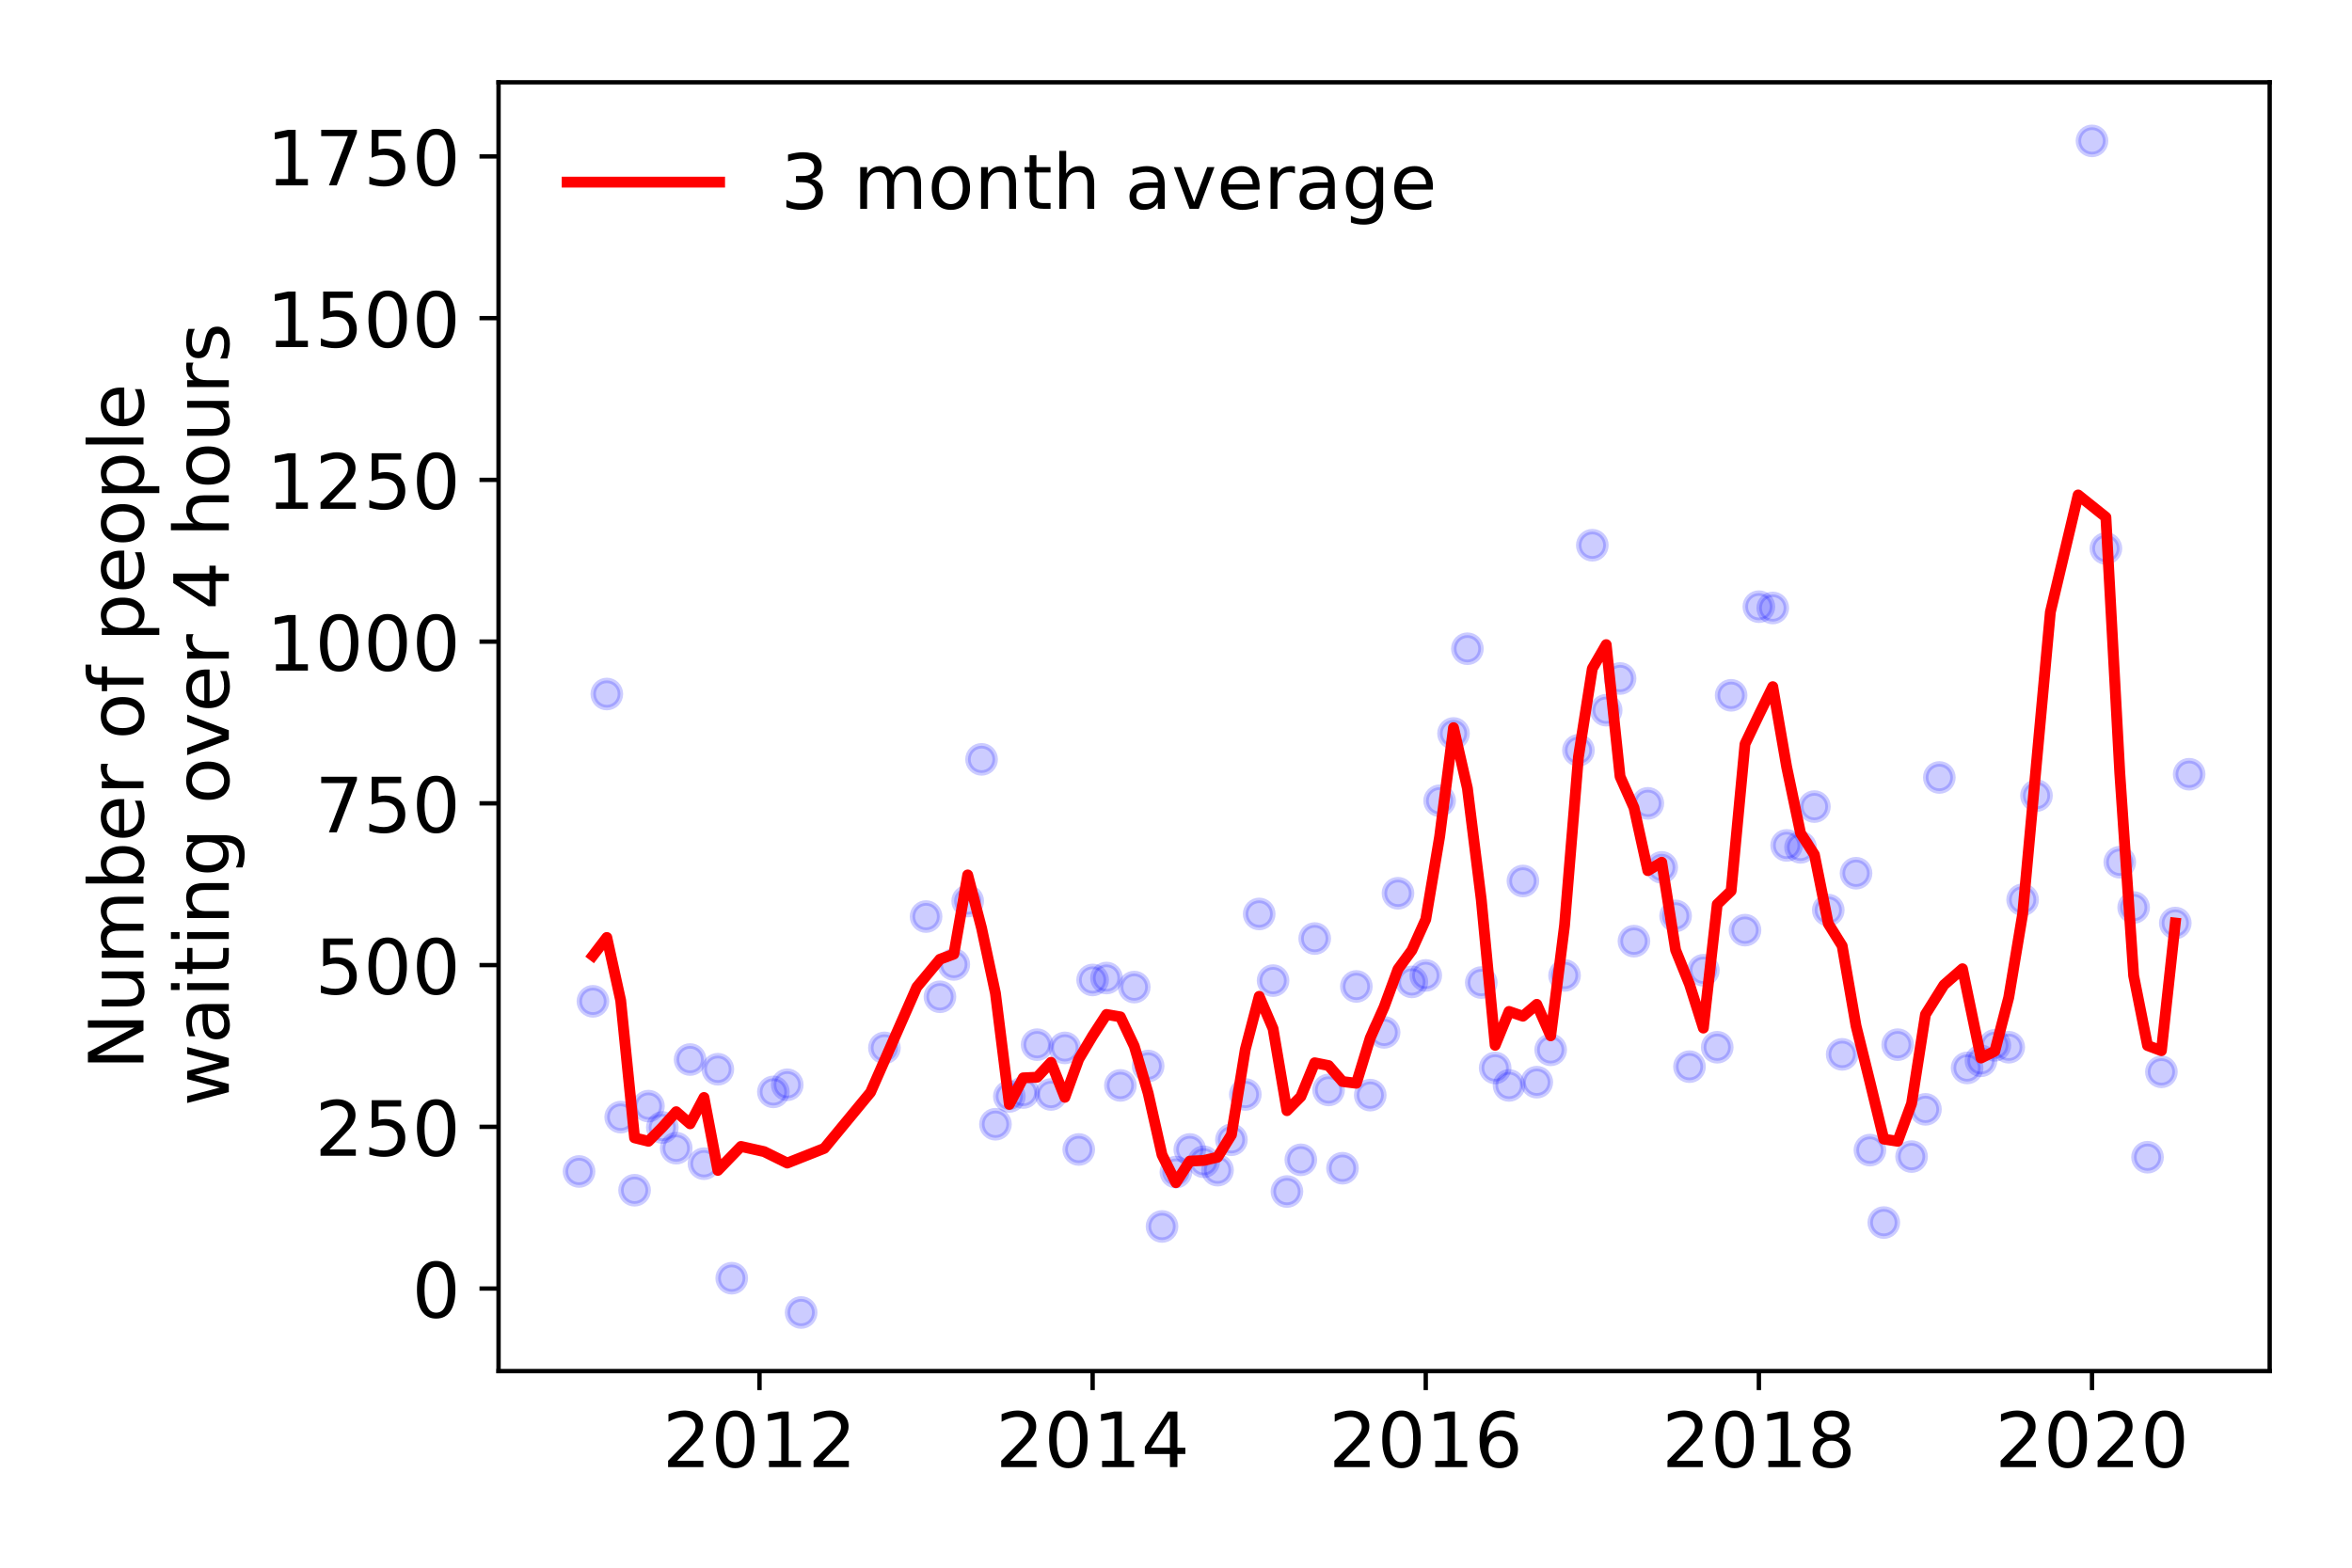 <?xml version="1.0" encoding="utf-8" standalone="no"?>
<!DOCTYPE svg PUBLIC "-//W3C//DTD SVG 1.1//EN"
  "http://www.w3.org/Graphics/SVG/1.1/DTD/svg11.dtd">
<!-- Created with matplotlib (https://matplotlib.org/) -->
<svg height="288pt" version="1.1" viewBox="0 0 432 288" width="432pt" xmlns="http://www.w3.org/2000/svg" xmlns:xlink="http://www.w3.org/1999/xlink">
 <defs>
  <style type="text/css">
*{stroke-linecap:butt;stroke-linejoin:round;}
  </style>
 </defs>
 <g id="figure_1">
  <g id="patch_1">
   <path d="M 0 288 
L 432 288 
L 432 0 
L 0 0 
z
" style="fill:#ffffff;"/>
  </g>
  <g id="axes_1">
   <g id="patch_2">
    <path d="M 91.57 251.88 
L 416.88 251.88 
L 416.88 15.12 
L 91.57 15.12 
z
" style="fill:#ffffff;"/>
   </g>
   <g id="matplotlib.axis_1">
    <g id="xtick_1">
     <g id="line2d_1">
      <defs>
       <path d="M 0 0 
L 0 3.5 
" id="m280afe5f14" style="stroke:#000000;stroke-width:0.8;"/>
      </defs>
      <g>
       <use style="stroke:#000000;stroke-width:0.8;" x="139.5" xlink:href="#m280afe5f14" y="251.88"/>
      </g>
     </g>
     <g id="text_1">
      <!-- 2012 -->
      <defs>
       <path d="M 19.188 8.297 
L 53.609 8.297 
L 53.609 0 
L 7.328 0 
L 7.328 8.297 
Q 12.938 14.109 22.625 23.891 
Q 32.328 33.688 34.812 36.531 
Q 39.547 41.844 41.422 45.531 
Q 43.312 49.219 43.312 52.781 
Q 43.312 58.594 39.234 62.25 
Q 35.156 65.922 28.609 65.922 
Q 23.969 65.922 18.812 64.312 
Q 13.672 62.703 7.812 59.422 
L 7.812 69.391 
Q 13.766 71.781 18.938 73 
Q 24.125 74.219 28.422 74.219 
Q 39.75 74.219 46.484 68.547 
Q 53.219 62.891 53.219 53.422 
Q 53.219 48.922 51.531 44.891 
Q 49.859 40.875 45.406 35.406 
Q 44.188 33.984 37.641 27.219 
Q 31.109 20.453 19.188 8.297 
z
" id="DejaVuSans-50"/>
       <path d="M 31.781 66.406 
Q 24.172 66.406 20.328 58.906 
Q 16.5 51.422 16.5 36.375 
Q 16.5 21.391 20.328 13.891 
Q 24.172 6.391 31.781 6.391 
Q 39.453 6.391 43.281 13.891 
Q 47.125 21.391 47.125 36.375 
Q 47.125 51.422 43.281 58.906 
Q 39.453 66.406 31.781 66.406 
z
M 31.781 74.219 
Q 44.047 74.219 50.516 64.516 
Q 56.984 54.828 56.984 36.375 
Q 56.984 17.969 50.516 8.266 
Q 44.047 -1.422 31.781 -1.422 
Q 19.531 -1.422 13.062 8.266 
Q 6.594 17.969 6.594 36.375 
Q 6.594 54.828 13.062 64.516 
Q 19.531 74.219 31.781 74.219 
z
" id="DejaVuSans-48"/>
       <path d="M 12.406 8.297 
L 28.516 8.297 
L 28.516 63.922 
L 10.984 60.406 
L 10.984 69.391 
L 28.422 72.906 
L 38.281 72.906 
L 38.281 8.297 
L 54.391 8.297 
L 54.391 0 
L 12.406 0 
z
" id="DejaVuSans-49"/>
      </defs>
      <g transform="translate(121.685 269.518)scale(0.14 -0.14)">
       <use xlink:href="#DejaVuSans-50"/>
       <use x="63.623" xlink:href="#DejaVuSans-48"/>
       <use x="127.246" xlink:href="#DejaVuSans-49"/>
       <use x="190.869" xlink:href="#DejaVuSans-50"/>
      </g>
     </g>
    </g>
    <g id="xtick_2">
     <g id="line2d_2">
      <g>
       <use style="stroke:#000000;stroke-width:0.8;" x="200.687" xlink:href="#m280afe5f14" y="251.88"/>
      </g>
     </g>
     <g id="text_2">
      <!-- 2014 -->
      <defs>
       <path d="M 37.797 64.312 
L 12.891 25.391 
L 37.797 25.391 
z
M 35.203 72.906 
L 47.609 72.906 
L 47.609 25.391 
L 58.016 25.391 
L 58.016 17.188 
L 47.609 17.188 
L 47.609 0 
L 37.797 0 
L 37.797 17.188 
L 4.891 17.188 
L 4.891 26.703 
z
" id="DejaVuSans-52"/>
      </defs>
      <g transform="translate(182.872 269.518)scale(0.14 -0.14)">
       <use xlink:href="#DejaVuSans-50"/>
       <use x="63.623" xlink:href="#DejaVuSans-48"/>
       <use x="127.246" xlink:href="#DejaVuSans-49"/>
       <use x="190.869" xlink:href="#DejaVuSans-52"/>
      </g>
     </g>
    </g>
    <g id="xtick_3">
     <g id="line2d_3">
      <g>
       <use style="stroke:#000000;stroke-width:0.8;" x="261.873" xlink:href="#m280afe5f14" y="251.88"/>
      </g>
     </g>
     <g id="text_3">
      <!-- 2016 -->
      <defs>
       <path d="M 33.016 40.375 
Q 26.375 40.375 22.484 35.828 
Q 18.609 31.297 18.609 23.391 
Q 18.609 15.531 22.484 10.953 
Q 26.375 6.391 33.016 6.391 
Q 39.656 6.391 43.531 10.953 
Q 47.406 15.531 47.406 23.391 
Q 47.406 31.297 43.531 35.828 
Q 39.656 40.375 33.016 40.375 
z
M 52.594 71.297 
L 52.594 62.312 
Q 48.875 64.062 45.094 64.984 
Q 41.312 65.922 37.594 65.922 
Q 27.828 65.922 22.672 59.328 
Q 17.531 52.734 16.797 39.406 
Q 19.672 43.656 24.016 45.922 
Q 28.375 48.188 33.594 48.188 
Q 44.578 48.188 50.953 41.516 
Q 57.328 34.859 57.328 23.391 
Q 57.328 12.156 50.688 5.359 
Q 44.047 -1.422 33.016 -1.422 
Q 20.359 -1.422 13.672 8.266 
Q 6.984 17.969 6.984 36.375 
Q 6.984 53.656 15.188 63.938 
Q 23.391 74.219 37.203 74.219 
Q 40.922 74.219 44.703 73.484 
Q 48.484 72.75 52.594 71.297 
z
" id="DejaVuSans-54"/>
      </defs>
      <g transform="translate(244.058 269.518)scale(0.14 -0.14)">
       <use xlink:href="#DejaVuSans-50"/>
       <use x="63.623" xlink:href="#DejaVuSans-48"/>
       <use x="127.246" xlink:href="#DejaVuSans-49"/>
       <use x="190.869" xlink:href="#DejaVuSans-54"/>
      </g>
     </g>
    </g>
    <g id="xtick_4">
     <g id="line2d_4">
      <g>
       <use style="stroke:#000000;stroke-width:0.8;" x="323.06" xlink:href="#m280afe5f14" y="251.88"/>
      </g>
     </g>
     <g id="text_4">
      <!-- 2018 -->
      <defs>
       <path d="M 31.781 34.625 
Q 24.75 34.625 20.719 30.859 
Q 16.703 27.094 16.703 20.516 
Q 16.703 13.922 20.719 10.156 
Q 24.75 6.391 31.781 6.391 
Q 38.812 6.391 42.859 10.172 
Q 46.922 13.969 46.922 20.516 
Q 46.922 27.094 42.891 30.859 
Q 38.875 34.625 31.781 34.625 
z
M 21.922 38.812 
Q 15.578 40.375 12.031 44.719 
Q 8.5 49.078 8.5 55.328 
Q 8.5 64.062 14.719 69.141 
Q 20.953 74.219 31.781 74.219 
Q 42.672 74.219 48.875 69.141 
Q 55.078 64.062 55.078 55.328 
Q 55.078 49.078 51.531 44.719 
Q 48 40.375 41.703 38.812 
Q 48.828 37.156 52.797 32.312 
Q 56.781 27.484 56.781 20.516 
Q 56.781 9.906 50.312 4.234 
Q 43.844 -1.422 31.781 -1.422 
Q 19.734 -1.422 13.25 4.234 
Q 6.781 9.906 6.781 20.516 
Q 6.781 27.484 10.781 32.312 
Q 14.797 37.156 21.922 38.812 
z
M 18.312 54.391 
Q 18.312 48.734 21.844 45.562 
Q 25.391 42.391 31.781 42.391 
Q 38.141 42.391 41.719 45.562 
Q 45.312 48.734 45.312 54.391 
Q 45.312 60.062 41.719 63.234 
Q 38.141 66.406 31.781 66.406 
Q 25.391 66.406 21.844 63.234 
Q 18.312 60.062 18.312 54.391 
z
" id="DejaVuSans-56"/>
      </defs>
      <g transform="translate(305.245 269.518)scale(0.14 -0.14)">
       <use xlink:href="#DejaVuSans-50"/>
       <use x="63.623" xlink:href="#DejaVuSans-48"/>
       <use x="127.246" xlink:href="#DejaVuSans-49"/>
       <use x="190.869" xlink:href="#DejaVuSans-56"/>
      </g>
     </g>
    </g>
    <g id="xtick_5">
     <g id="line2d_5">
      <g>
       <use style="stroke:#000000;stroke-width:0.8;" x="384.247" xlink:href="#m280afe5f14" y="251.88"/>
      </g>
     </g>
     <g id="text_5">
      <!-- 2020 -->
      <g transform="translate(366.432 269.518)scale(0.14 -0.14)">
       <use xlink:href="#DejaVuSans-50"/>
       <use x="63.623" xlink:href="#DejaVuSans-48"/>
       <use x="127.246" xlink:href="#DejaVuSans-50"/>
       <use x="190.869" xlink:href="#DejaVuSans-48"/>
      </g>
     </g>
    </g>
   </g>
   <g id="matplotlib.axis_2">
    <g id="ytick_1">
     <g id="line2d_6">
      <defs>
       <path d="M 0 0 
L -3.5 0 
" id="md5f7fa51c4" style="stroke:#000000;stroke-width:0.8;"/>
      </defs>
      <g>
       <use style="stroke:#000000;stroke-width:0.8;" x="91.57" xlink:href="#md5f7fa51c4" y="236.721"/>
      </g>
     </g>
     <g id="text_6">
      <!-- 0 -->
      <g transform="translate(75.662 242.04)scale(0.14 -0.14)">
       <use xlink:href="#DejaVuSans-48"/>
      </g>
     </g>
    </g>
    <g id="ytick_2">
     <g id="line2d_7">
      <g>
       <use style="stroke:#000000;stroke-width:0.8;" x="91.57" xlink:href="#md5f7fa51c4" y="207.008"/>
      </g>
     </g>
     <g id="text_7">
      <!-- 250 -->
      <defs>
       <path d="M 10.797 72.906 
L 49.516 72.906 
L 49.516 64.594 
L 19.828 64.594 
L 19.828 46.734 
Q 21.969 47.469 24.109 47.828 
Q 26.266 48.188 28.422 48.188 
Q 40.625 48.188 47.75 41.5 
Q 54.891 34.812 54.891 23.391 
Q 54.891 11.625 47.562 5.094 
Q 40.234 -1.422 26.906 -1.422 
Q 22.312 -1.422 17.547 -0.641 
Q 12.797 0.141 7.719 1.703 
L 7.719 11.625 
Q 12.109 9.234 16.797 8.062 
Q 21.484 6.891 26.703 6.891 
Q 35.156 6.891 40.078 11.328 
Q 45.016 15.766 45.016 23.391 
Q 45.016 31 40.078 35.438 
Q 35.156 39.891 26.703 39.891 
Q 22.75 39.891 18.812 39.016 
Q 14.891 38.141 10.797 36.281 
z
" id="DejaVuSans-53"/>
      </defs>
      <g transform="translate(57.847 212.327)scale(0.14 -0.14)">
       <use xlink:href="#DejaVuSans-50"/>
       <use x="63.623" xlink:href="#DejaVuSans-53"/>
       <use x="127.246" xlink:href="#DejaVuSans-48"/>
      </g>
     </g>
    </g>
    <g id="ytick_3">
     <g id="line2d_8">
      <g>
       <use style="stroke:#000000;stroke-width:0.8;" x="91.57" xlink:href="#md5f7fa51c4" y="177.296"/>
      </g>
     </g>
     <g id="text_8">
      <!-- 500 -->
      <g transform="translate(57.847 182.615)scale(0.14 -0.14)">
       <use xlink:href="#DejaVuSans-53"/>
       <use x="63.623" xlink:href="#DejaVuSans-48"/>
       <use x="127.246" xlink:href="#DejaVuSans-48"/>
      </g>
     </g>
    </g>
    <g id="ytick_4">
     <g id="line2d_9">
      <g>
       <use style="stroke:#000000;stroke-width:0.8;" x="91.57" xlink:href="#md5f7fa51c4" y="147.584"/>
      </g>
     </g>
     <g id="text_9">
      <!-- 750 -->
      <defs>
       <path d="M 8.203 72.906 
L 55.078 72.906 
L 55.078 68.703 
L 28.609 0 
L 18.312 0 
L 43.219 64.594 
L 8.203 64.594 
z
" id="DejaVuSans-55"/>
      </defs>
      <g transform="translate(57.847 152.903)scale(0.14 -0.14)">
       <use xlink:href="#DejaVuSans-55"/>
       <use x="63.623" xlink:href="#DejaVuSans-53"/>
       <use x="127.246" xlink:href="#DejaVuSans-48"/>
      </g>
     </g>
    </g>
    <g id="ytick_5">
     <g id="line2d_10">
      <g>
       <use style="stroke:#000000;stroke-width:0.8;" x="91.57" xlink:href="#md5f7fa51c4" y="117.871"/>
      </g>
     </g>
     <g id="text_10">
      <!-- 1000 -->
      <g transform="translate(48.94 123.19)scale(0.14 -0.14)">
       <use xlink:href="#DejaVuSans-49"/>
       <use x="63.623" xlink:href="#DejaVuSans-48"/>
       <use x="127.246" xlink:href="#DejaVuSans-48"/>
       <use x="190.869" xlink:href="#DejaVuSans-48"/>
      </g>
     </g>
    </g>
    <g id="ytick_6">
     <g id="line2d_11">
      <g>
       <use style="stroke:#000000;stroke-width:0.8;" x="91.57" xlink:href="#md5f7fa51c4" y="88.159"/>
      </g>
     </g>
     <g id="text_11">
      <!-- 1250 -->
      <g transform="translate(48.94 93.478)scale(0.14 -0.14)">
       <use xlink:href="#DejaVuSans-49"/>
       <use x="63.623" xlink:href="#DejaVuSans-50"/>
       <use x="127.246" xlink:href="#DejaVuSans-53"/>
       <use x="190.869" xlink:href="#DejaVuSans-48"/>
      </g>
     </g>
    </g>
    <g id="ytick_7">
     <g id="line2d_12">
      <g>
       <use style="stroke:#000000;stroke-width:0.8;" x="91.57" xlink:href="#md5f7fa51c4" y="58.447"/>
      </g>
     </g>
     <g id="text_12">
      <!-- 1500 -->
      <g transform="translate(48.94 63.765)scale(0.14 -0.14)">
       <use xlink:href="#DejaVuSans-49"/>
       <use x="63.623" xlink:href="#DejaVuSans-53"/>
       <use x="127.246" xlink:href="#DejaVuSans-48"/>
       <use x="190.869" xlink:href="#DejaVuSans-48"/>
      </g>
     </g>
    </g>
    <g id="ytick_8">
     <g id="line2d_13">
      <g>
       <use style="stroke:#000000;stroke-width:0.8;" x="91.57" xlink:href="#md5f7fa51c4" y="28.734"/>
      </g>
     </g>
     <g id="text_13">
      <!-- 1750 -->
      <g transform="translate(48.94 34.053)scale(0.14 -0.14)">
       <use xlink:href="#DejaVuSans-49"/>
       <use x="63.623" xlink:href="#DejaVuSans-55"/>
       <use x="127.246" xlink:href="#DejaVuSans-53"/>
       <use x="190.869" xlink:href="#DejaVuSans-48"/>
      </g>
     </g>
    </g>
    <g id="text_14">
     <!-- Number of people -->
     <defs>
      <path d="M 9.812 72.906 
L 23.094 72.906 
L 55.422 11.922 
L 55.422 72.906 
L 64.984 72.906 
L 64.984 0 
L 51.703 0 
L 19.391 60.984 
L 19.391 0 
L 9.812 0 
z
" id="DejaVuSans-78"/>
      <path d="M 8.5 21.578 
L 8.5 54.688 
L 17.484 54.688 
L 17.484 21.922 
Q 17.484 14.156 20.5 10.266 
Q 23.531 6.391 29.594 6.391 
Q 36.859 6.391 41.078 11.031 
Q 45.312 15.672 45.312 23.688 
L 45.312 54.688 
L 54.297 54.688 
L 54.297 0 
L 45.312 0 
L 45.312 8.406 
Q 42.047 3.422 37.719 1 
Q 33.406 -1.422 27.688 -1.422 
Q 18.266 -1.422 13.375 4.438 
Q 8.5 10.297 8.5 21.578 
z
M 31.109 56 
z
" id="DejaVuSans-117"/>
      <path d="M 52 44.188 
Q 55.375 50.25 60.062 53.125 
Q 64.75 56 71.094 56 
Q 79.641 56 84.281 50.016 
Q 88.922 44.047 88.922 33.016 
L 88.922 0 
L 79.891 0 
L 79.891 32.719 
Q 79.891 40.578 77.094 44.375 
Q 74.312 48.188 68.609 48.188 
Q 61.625 48.188 57.562 43.547 
Q 53.516 38.922 53.516 30.906 
L 53.516 0 
L 44.484 0 
L 44.484 32.719 
Q 44.484 40.625 41.703 44.406 
Q 38.922 48.188 33.109 48.188 
Q 26.219 48.188 22.156 43.531 
Q 18.109 38.875 18.109 30.906 
L 18.109 0 
L 9.078 0 
L 9.078 54.688 
L 18.109 54.688 
L 18.109 46.188 
Q 21.188 51.219 25.484 53.609 
Q 29.781 56 35.688 56 
Q 41.656 56 45.828 52.969 
Q 50 49.953 52 44.188 
z
" id="DejaVuSans-109"/>
      <path d="M 48.688 27.297 
Q 48.688 37.203 44.609 42.844 
Q 40.531 48.484 33.406 48.484 
Q 26.266 48.484 22.188 42.844 
Q 18.109 37.203 18.109 27.297 
Q 18.109 17.391 22.188 11.75 
Q 26.266 6.109 33.406 6.109 
Q 40.531 6.109 44.609 11.75 
Q 48.688 17.391 48.688 27.297 
z
M 18.109 46.391 
Q 20.953 51.266 25.266 53.625 
Q 29.594 56 35.594 56 
Q 45.562 56 51.781 48.094 
Q 58.016 40.188 58.016 27.297 
Q 58.016 14.406 51.781 6.484 
Q 45.562 -1.422 35.594 -1.422 
Q 29.594 -1.422 25.266 0.953 
Q 20.953 3.328 18.109 8.203 
L 18.109 0 
L 9.078 0 
L 9.078 75.984 
L 18.109 75.984 
z
" id="DejaVuSans-98"/>
      <path d="M 56.203 29.594 
L 56.203 25.203 
L 14.891 25.203 
Q 15.484 15.922 20.484 11.062 
Q 25.484 6.203 34.422 6.203 
Q 39.594 6.203 44.453 7.469 
Q 49.312 8.734 54.109 11.281 
L 54.109 2.781 
Q 49.266 0.734 44.188 -0.344 
Q 39.109 -1.422 33.891 -1.422 
Q 20.797 -1.422 13.156 6.188 
Q 5.516 13.812 5.516 26.812 
Q 5.516 40.234 12.766 48.109 
Q 20.016 56 32.328 56 
Q 43.359 56 49.781 48.891 
Q 56.203 41.797 56.203 29.594 
z
M 47.219 32.234 
Q 47.125 39.594 43.094 43.984 
Q 39.062 48.391 32.422 48.391 
Q 24.906 48.391 20.391 44.141 
Q 15.875 39.891 15.188 32.172 
z
" id="DejaVuSans-101"/>
      <path d="M 41.109 46.297 
Q 39.594 47.172 37.812 47.578 
Q 36.031 48 33.891 48 
Q 26.266 48 22.188 43.047 
Q 18.109 38.094 18.109 28.812 
L 18.109 0 
L 9.078 0 
L 9.078 54.688 
L 18.109 54.688 
L 18.109 46.188 
Q 20.953 51.172 25.484 53.578 
Q 30.031 56 36.531 56 
Q 37.453 56 38.578 55.875 
Q 39.703 55.766 41.062 55.516 
z
" id="DejaVuSans-114"/>
      <path id="DejaVuSans-32"/>
      <path d="M 30.609 48.391 
Q 23.391 48.391 19.188 42.75 
Q 14.984 37.109 14.984 27.297 
Q 14.984 17.484 19.156 11.844 
Q 23.344 6.203 30.609 6.203 
Q 37.797 6.203 41.984 11.859 
Q 46.188 17.531 46.188 27.297 
Q 46.188 37.016 41.984 42.703 
Q 37.797 48.391 30.609 48.391 
z
M 30.609 56 
Q 42.328 56 49.016 48.375 
Q 55.719 40.766 55.719 27.297 
Q 55.719 13.875 49.016 6.219 
Q 42.328 -1.422 30.609 -1.422 
Q 18.844 -1.422 12.172 6.219 
Q 5.516 13.875 5.516 27.297 
Q 5.516 40.766 12.172 48.375 
Q 18.844 56 30.609 56 
z
" id="DejaVuSans-111"/>
      <path d="M 37.109 75.984 
L 37.109 68.5 
L 28.516 68.5 
Q 23.688 68.5 21.797 66.547 
Q 19.922 64.594 19.922 59.516 
L 19.922 54.688 
L 34.719 54.688 
L 34.719 47.703 
L 19.922 47.703 
L 19.922 0 
L 10.891 0 
L 10.891 47.703 
L 2.297 47.703 
L 2.297 54.688 
L 10.891 54.688 
L 10.891 58.5 
Q 10.891 67.625 15.141 71.797 
Q 19.391 75.984 28.609 75.984 
z
" id="DejaVuSans-102"/>
      <path d="M 18.109 8.203 
L 18.109 -20.797 
L 9.078 -20.797 
L 9.078 54.688 
L 18.109 54.688 
L 18.109 46.391 
Q 20.953 51.266 25.266 53.625 
Q 29.594 56 35.594 56 
Q 45.562 56 51.781 48.094 
Q 58.016 40.188 58.016 27.297 
Q 58.016 14.406 51.781 6.484 
Q 45.562 -1.422 35.594 -1.422 
Q 29.594 -1.422 25.266 0.953 
Q 20.953 3.328 18.109 8.203 
z
M 48.688 27.297 
Q 48.688 37.203 44.609 42.844 
Q 40.531 48.484 33.406 48.484 
Q 26.266 48.484 22.188 42.844 
Q 18.109 37.203 18.109 27.297 
Q 18.109 17.391 22.188 11.75 
Q 26.266 6.109 33.406 6.109 
Q 40.531 6.109 44.609 11.75 
Q 48.688 17.391 48.688 27.297 
z
" id="DejaVuSans-112"/>
      <path d="M 9.422 75.984 
L 18.406 75.984 
L 18.406 0 
L 9.422 0 
z
" id="DejaVuSans-108"/>
     </defs>
     <g transform="translate(26.352 196.547)rotate(-90)scale(0.14 -0.14)">
      <use xlink:href="#DejaVuSans-78"/>
      <use x="74.805" xlink:href="#DejaVuSans-117"/>
      <use x="138.184" xlink:href="#DejaVuSans-109"/>
      <use x="235.596" xlink:href="#DejaVuSans-98"/>
      <use x="299.072" xlink:href="#DejaVuSans-101"/>
      <use x="360.596" xlink:href="#DejaVuSans-114"/>
      <use x="401.709" xlink:href="#DejaVuSans-32"/>
      <use x="433.496" xlink:href="#DejaVuSans-111"/>
      <use x="494.678" xlink:href="#DejaVuSans-102"/>
      <use x="529.883" xlink:href="#DejaVuSans-32"/>
      <use x="561.67" xlink:href="#DejaVuSans-112"/>
      <use x="625.146" xlink:href="#DejaVuSans-101"/>
      <use x="686.67" xlink:href="#DejaVuSans-111"/>
      <use x="747.852" xlink:href="#DejaVuSans-112"/>
      <use x="811.328" xlink:href="#DejaVuSans-108"/>
      <use x="839.111" xlink:href="#DejaVuSans-101"/>
     </g>
     <!--  waiting over 4 hours -->
     <defs>
      <path d="M 4.203 54.688 
L 13.188 54.688 
L 24.422 12.016 
L 35.594 54.688 
L 46.188 54.688 
L 57.422 12.016 
L 68.609 54.688 
L 77.594 54.688 
L 63.281 0 
L 52.688 0 
L 40.922 44.828 
L 29.109 0 
L 18.5 0 
z
" id="DejaVuSans-119"/>
      <path d="M 34.281 27.484 
Q 23.391 27.484 19.188 25 
Q 14.984 22.516 14.984 16.5 
Q 14.984 11.719 18.141 8.906 
Q 21.297 6.109 26.703 6.109 
Q 34.188 6.109 38.703 11.406 
Q 43.219 16.703 43.219 25.484 
L 43.219 27.484 
z
M 52.203 31.203 
L 52.203 0 
L 43.219 0 
L 43.219 8.297 
Q 40.141 3.328 35.547 0.953 
Q 30.953 -1.422 24.312 -1.422 
Q 15.922 -1.422 10.953 3.297 
Q 6 8.016 6 15.922 
Q 6 25.141 12.172 29.828 
Q 18.359 34.516 30.609 34.516 
L 43.219 34.516 
L 43.219 35.406 
Q 43.219 41.609 39.141 45 
Q 35.062 48.391 27.688 48.391 
Q 23 48.391 18.547 47.266 
Q 14.109 46.141 10.016 43.891 
L 10.016 52.203 
Q 14.938 54.109 19.578 55.047 
Q 24.219 56 28.609 56 
Q 40.484 56 46.344 49.844 
Q 52.203 43.703 52.203 31.203 
z
" id="DejaVuSans-97"/>
      <path d="M 9.422 54.688 
L 18.406 54.688 
L 18.406 0 
L 9.422 0 
z
M 9.422 75.984 
L 18.406 75.984 
L 18.406 64.594 
L 9.422 64.594 
z
" id="DejaVuSans-105"/>
      <path d="M 18.312 70.219 
L 18.312 54.688 
L 36.812 54.688 
L 36.812 47.703 
L 18.312 47.703 
L 18.312 18.016 
Q 18.312 11.328 20.141 9.422 
Q 21.969 7.516 27.594 7.516 
L 36.812 7.516 
L 36.812 0 
L 27.594 0 
Q 17.188 0 13.234 3.875 
Q 9.281 7.766 9.281 18.016 
L 9.281 47.703 
L 2.688 47.703 
L 2.688 54.688 
L 9.281 54.688 
L 9.281 70.219 
z
" id="DejaVuSans-116"/>
      <path d="M 54.891 33.016 
L 54.891 0 
L 45.906 0 
L 45.906 32.719 
Q 45.906 40.484 42.875 44.328 
Q 39.844 48.188 33.797 48.188 
Q 26.516 48.188 22.312 43.547 
Q 18.109 38.922 18.109 30.906 
L 18.109 0 
L 9.078 0 
L 9.078 54.688 
L 18.109 54.688 
L 18.109 46.188 
Q 21.344 51.125 25.703 53.562 
Q 30.078 56 35.797 56 
Q 45.219 56 50.047 50.172 
Q 54.891 44.344 54.891 33.016 
z
" id="DejaVuSans-110"/>
      <path d="M 45.406 27.984 
Q 45.406 37.75 41.375 43.109 
Q 37.359 48.484 30.078 48.484 
Q 22.859 48.484 18.828 43.109 
Q 14.797 37.75 14.797 27.984 
Q 14.797 18.266 18.828 12.891 
Q 22.859 7.516 30.078 7.516 
Q 37.359 7.516 41.375 12.891 
Q 45.406 18.266 45.406 27.984 
z
M 54.391 6.781 
Q 54.391 -7.172 48.188 -13.984 
Q 42 -20.797 29.203 -20.797 
Q 24.469 -20.797 20.266 -20.094 
Q 16.062 -19.391 12.109 -17.922 
L 12.109 -9.188 
Q 16.062 -11.328 19.922 -12.344 
Q 23.781 -13.375 27.781 -13.375 
Q 36.625 -13.375 41.016 -8.766 
Q 45.406 -4.156 45.406 5.172 
L 45.406 9.625 
Q 42.625 4.781 38.281 2.391 
Q 33.938 0 27.875 0 
Q 17.828 0 11.672 7.656 
Q 5.516 15.328 5.516 27.984 
Q 5.516 40.672 11.672 48.328 
Q 17.828 56 27.875 56 
Q 33.938 56 38.281 53.609 
Q 42.625 51.219 45.406 46.391 
L 45.406 54.688 
L 54.391 54.688 
z
" id="DejaVuSans-103"/>
      <path d="M 2.984 54.688 
L 12.5 54.688 
L 29.594 8.797 
L 46.688 54.688 
L 56.203 54.688 
L 35.688 0 
L 23.484 0 
z
" id="DejaVuSans-118"/>
      <path d="M 54.891 33.016 
L 54.891 0 
L 45.906 0 
L 45.906 32.719 
Q 45.906 40.484 42.875 44.328 
Q 39.844 48.188 33.797 48.188 
Q 26.516 48.188 22.312 43.547 
Q 18.109 38.922 18.109 30.906 
L 18.109 0 
L 9.078 0 
L 9.078 75.984 
L 18.109 75.984 
L 18.109 46.188 
Q 21.344 51.125 25.703 53.562 
Q 30.078 56 35.797 56 
Q 45.219 56 50.047 50.172 
Q 54.891 44.344 54.891 33.016 
z
" id="DejaVuSans-104"/>
      <path d="M 44.281 53.078 
L 44.281 44.578 
Q 40.484 46.531 36.375 47.5 
Q 32.281 48.484 27.875 48.484 
Q 21.188 48.484 17.844 46.438 
Q 14.5 44.391 14.5 40.281 
Q 14.5 37.156 16.891 35.375 
Q 19.281 33.594 26.516 31.984 
L 29.594 31.297 
Q 39.156 29.25 43.188 25.516 
Q 47.219 21.781 47.219 15.094 
Q 47.219 7.469 41.188 3.016 
Q 35.156 -1.422 24.609 -1.422 
Q 20.219 -1.422 15.453 -0.562 
Q 10.688 0.297 5.422 2 
L 5.422 11.281 
Q 10.406 8.688 15.234 7.391 
Q 20.062 6.109 24.812 6.109 
Q 31.156 6.109 34.562 8.281 
Q 37.984 10.453 37.984 14.406 
Q 37.984 18.062 35.516 20.016 
Q 33.062 21.969 24.703 23.781 
L 21.578 24.516 
Q 13.234 26.266 9.516 29.906 
Q 5.812 33.547 5.812 39.891 
Q 5.812 47.609 11.281 51.797 
Q 16.75 56 26.812 56 
Q 31.781 56 36.172 55.266 
Q 40.578 54.547 44.281 53.078 
z
" id="DejaVuSans-115"/>
     </defs>
     <g transform="translate(42.028 207.672)rotate(-90)scale(0.14 -0.14)">
      <use xlink:href="#DejaVuSans-32"/>
      <use x="31.787" xlink:href="#DejaVuSans-119"/>
      <use x="113.574" xlink:href="#DejaVuSans-97"/>
      <use x="174.854" xlink:href="#DejaVuSans-105"/>
      <use x="202.637" xlink:href="#DejaVuSans-116"/>
      <use x="241.846" xlink:href="#DejaVuSans-105"/>
      <use x="269.629" xlink:href="#DejaVuSans-110"/>
      <use x="333.008" xlink:href="#DejaVuSans-103"/>
      <use x="396.484" xlink:href="#DejaVuSans-32"/>
      <use x="428.271" xlink:href="#DejaVuSans-111"/>
      <use x="489.453" xlink:href="#DejaVuSans-118"/>
      <use x="548.633" xlink:href="#DejaVuSans-101"/>
      <use x="610.156" xlink:href="#DejaVuSans-114"/>
      <use x="651.27" xlink:href="#DejaVuSans-32"/>
      <use x="683.057" xlink:href="#DejaVuSans-52"/>
      <use x="746.68" xlink:href="#DejaVuSans-32"/>
      <use x="778.467" xlink:href="#DejaVuSans-104"/>
      <use x="841.846" xlink:href="#DejaVuSans-111"/>
      <use x="903.027" xlink:href="#DejaVuSans-117"/>
      <use x="966.406" xlink:href="#DejaVuSans-114"/>
      <use x="1007.52" xlink:href="#DejaVuSans-115"/>
     </g>
    </g>
   </g>
   <g id="line2d_14">
    <defs>
     <path d="M 0 2.5 
C 0.663 2.5 1.299 2.237 1.768 1.768 
C 2.237 1.299 2.5 0.663 2.5 0 
C 2.5 -0.663 2.237 -1.299 1.768 -1.768 
C 1.299 -2.237 0.663 -2.5 0 -2.5 
C -0.663 -2.5 -1.299 -2.237 -1.768 -1.768 
C -2.237 -1.299 -2.5 -0.663 -2.5 0 
C -2.5 0.663 -2.237 1.299 -1.768 1.768 
C -1.299 2.237 -0.663 2.5 0 2.5 
z
" id="m64880a9301" style="stroke:#0000ff;stroke-opacity:0.2;"/>
    </defs>
    <g clip-path="url(#p4db63f54a0)">
     <use style="fill:#0000ff;fill-opacity:0.2;stroke:#0000ff;stroke-opacity:0.2;" x="402.093" xlink:href="#m64880a9301" y="142.235"/>
     <use style="fill:#0000ff;fill-opacity:0.2;stroke:#0000ff;stroke-opacity:0.2;" x="399.544" xlink:href="#m64880a9301" y="169.571"/>
     <use style="fill:#0000ff;fill-opacity:0.2;stroke:#0000ff;stroke-opacity:0.2;" x="396.994" xlink:href="#m64880a9301" y="196.906"/>
     <use style="fill:#0000ff;fill-opacity:0.2;stroke:#0000ff;stroke-opacity:0.2;" x="394.445" xlink:href="#m64880a9301" y="212.594"/>
     <use style="fill:#0000ff;fill-opacity:0.2;stroke:#0000ff;stroke-opacity:0.2;" x="391.895" xlink:href="#m64880a9301" y="166.718"/>
     <use style="fill:#0000ff;fill-opacity:0.2;stroke:#0000ff;stroke-opacity:0.2;" x="389.346" xlink:href="#m64880a9301" y="158.399"/>
     <use style="fill:#0000ff;fill-opacity:0.2;stroke:#0000ff;stroke-opacity:0.2;" x="386.796" xlink:href="#m64880a9301" y="100.757"/>
     <use style="fill:#0000ff;fill-opacity:0.2;stroke:#0000ff;stroke-opacity:0.2;" x="384.247" xlink:href="#m64880a9301" y="25.882"/>
     <use style="fill:#0000ff;fill-opacity:0.2;stroke:#0000ff;stroke-opacity:0.2;" x="374.049" xlink:href="#m64880a9301" y="146.157"/>
     <use style="fill:#0000ff;fill-opacity:0.2;stroke:#0000ff;stroke-opacity:0.2;" x="371.5" xlink:href="#m64880a9301" y="165.292"/>
     <use style="fill:#0000ff;fill-opacity:0.2;stroke:#0000ff;stroke-opacity:0.2;" x="368.95" xlink:href="#m64880a9301" y="192.39"/>
     <use style="fill:#0000ff;fill-opacity:0.2;stroke:#0000ff;stroke-opacity:0.2;" x="366.401" xlink:href="#m64880a9301" y="192.033"/>
     <use style="fill:#0000ff;fill-opacity:0.2;stroke:#0000ff;stroke-opacity:0.2;" x="363.851" xlink:href="#m64880a9301" y="194.886"/>
     <use style="fill:#0000ff;fill-opacity:0.2;stroke:#0000ff;stroke-opacity:0.2;" x="361.302" xlink:href="#m64880a9301" y="196.193"/>
     <use style="fill:#0000ff;fill-opacity:0.2;stroke:#0000ff;stroke-opacity:0.2;" x="356.203" xlink:href="#m64880a9301" y="142.83"/>
     <use style="fill:#0000ff;fill-opacity:0.2;stroke:#0000ff;stroke-opacity:0.2;" x="353.654" xlink:href="#m64880a9301" y="203.799"/>
     <use style="fill:#0000ff;fill-opacity:0.2;stroke:#0000ff;stroke-opacity:0.2;" x="351.104" xlink:href="#m64880a9301" y="212.475"/>
     <use style="fill:#0000ff;fill-opacity:0.2;stroke:#0000ff;stroke-opacity:0.2;" x="348.555" xlink:href="#m64880a9301" y="191.915"/>
     <use style="fill:#0000ff;fill-opacity:0.2;stroke:#0000ff;stroke-opacity:0.2;" x="346.005" xlink:href="#m64880a9301" y="224.598"/>
     <use style="fill:#0000ff;fill-opacity:0.2;stroke:#0000ff;stroke-opacity:0.2;" x="343.456" xlink:href="#m64880a9301" y="211.287"/>
     <use style="fill:#0000ff;fill-opacity:0.2;stroke:#0000ff;stroke-opacity:0.2;" x="340.906" xlink:href="#m64880a9301" y="160.419"/>
     <use style="fill:#0000ff;fill-opacity:0.2;stroke:#0000ff;stroke-opacity:0.2;" x="338.357" xlink:href="#m64880a9301" y="193.697"/>
     <use style="fill:#0000ff;fill-opacity:0.2;stroke:#0000ff;stroke-opacity:0.2;" x="335.807" xlink:href="#m64880a9301" y="167.194"/>
     <use style="fill:#0000ff;fill-opacity:0.2;stroke:#0000ff;stroke-opacity:0.2;" x="333.258" xlink:href="#m64880a9301" y="148.178"/>
     <use style="fill:#0000ff;fill-opacity:0.2;stroke:#0000ff;stroke-opacity:0.2;" x="330.709" xlink:href="#m64880a9301" y="155.665"/>
     <use style="fill:#0000ff;fill-opacity:0.2;stroke:#0000ff;stroke-opacity:0.2;" x="328.159" xlink:href="#m64880a9301" y="155.309"/>
     <use style="fill:#0000ff;fill-opacity:0.2;stroke:#0000ff;stroke-opacity:0.2;" x="325.61" xlink:href="#m64880a9301" y="111.691"/>
     <use style="fill:#0000ff;fill-opacity:0.2;stroke:#0000ff;stroke-opacity:0.2;" x="323.06" xlink:href="#m64880a9301" y="111.453"/>
     <use style="fill:#0000ff;fill-opacity:0.2;stroke:#0000ff;stroke-opacity:0.2;" x="320.511" xlink:href="#m64880a9301" y="170.878"/>
     <use style="fill:#0000ff;fill-opacity:0.2;stroke:#0000ff;stroke-opacity:0.2;" x="317.961" xlink:href="#m64880a9301" y="127.736"/>
     <use style="fill:#0000ff;fill-opacity:0.2;stroke:#0000ff;stroke-opacity:0.2;" x="315.412" xlink:href="#m64880a9301" y="192.39"/>
     <use style="fill:#0000ff;fill-opacity:0.2;stroke:#0000ff;stroke-opacity:0.2;" x="312.862" xlink:href="#m64880a9301" y="178.247"/>
     <use style="fill:#0000ff;fill-opacity:0.2;stroke:#0000ff;stroke-opacity:0.2;" x="310.313" xlink:href="#m64880a9301" y="195.955"/>
     <use style="fill:#0000ff;fill-opacity:0.2;stroke:#0000ff;stroke-opacity:0.2;" x="307.763" xlink:href="#m64880a9301" y="168.263"/>
     <use style="fill:#0000ff;fill-opacity:0.2;stroke:#0000ff;stroke-opacity:0.2;" x="305.214" xlink:href="#m64880a9301" y="159.35"/>
     <use style="fill:#0000ff;fill-opacity:0.2;stroke:#0000ff;stroke-opacity:0.2;" x="302.665" xlink:href="#m64880a9301" y="147.584"/>
     <use style="fill:#0000ff;fill-opacity:0.2;stroke:#0000ff;stroke-opacity:0.2;" x="300.115" xlink:href="#m64880a9301" y="172.899"/>
     <use style="fill:#0000ff;fill-opacity:0.2;stroke:#0000ff;stroke-opacity:0.2;" x="297.566" xlink:href="#m64880a9301" y="124.646"/>
     <use style="fill:#0000ff;fill-opacity:0.2;stroke:#0000ff;stroke-opacity:0.2;" x="295.016" xlink:href="#m64880a9301" y="130.469"/>
     <use style="fill:#0000ff;fill-opacity:0.2;stroke:#0000ff;stroke-opacity:0.2;" x="292.467" xlink:href="#m64880a9301" y="100.163"/>
     <use style="fill:#0000ff;fill-opacity:0.2;stroke:#0000ff;stroke-opacity:0.2;" x="289.917" xlink:href="#m64880a9301" y="137.838"/>
     <use style="fill:#0000ff;fill-opacity:0.2;stroke:#0000ff;stroke-opacity:0.2;" x="287.368" xlink:href="#m64880a9301" y="179.198"/>
     <use style="fill:#0000ff;fill-opacity:0.2;stroke:#0000ff;stroke-opacity:0.2;" x="284.818" xlink:href="#m64880a9301" y="192.865"/>
     <use style="fill:#0000ff;fill-opacity:0.2;stroke:#0000ff;stroke-opacity:0.2;" x="282.269" xlink:href="#m64880a9301" y="198.808"/>
     <use style="fill:#0000ff;fill-opacity:0.2;stroke:#0000ff;stroke-opacity:0.2;" x="279.72" xlink:href="#m64880a9301" y="161.846"/>
     <use style="fill:#0000ff;fill-opacity:0.2;stroke:#0000ff;stroke-opacity:0.2;" x="277.17" xlink:href="#m64880a9301" y="199.402"/>
     <use style="fill:#0000ff;fill-opacity:0.2;stroke:#0000ff;stroke-opacity:0.2;" x="274.621" xlink:href="#m64880a9301" y="196.193"/>
     <use style="fill:#0000ff;fill-opacity:0.2;stroke:#0000ff;stroke-opacity:0.2;" x="272.071" xlink:href="#m64880a9301" y="180.505"/>
     <use style="fill:#0000ff;fill-opacity:0.2;stroke:#0000ff;stroke-opacity:0.2;" x="269.522" xlink:href="#m64880a9301" y="119.179"/>
     <use style="fill:#0000ff;fill-opacity:0.2;stroke:#0000ff;stroke-opacity:0.2;" x="266.972" xlink:href="#m64880a9301" y="134.748"/>
     <use style="fill:#0000ff;fill-opacity:0.2;stroke:#0000ff;stroke-opacity:0.2;" x="264.423" xlink:href="#m64880a9301" y="147.108"/>
     <use style="fill:#0000ff;fill-opacity:0.2;stroke:#0000ff;stroke-opacity:0.2;" x="261.873" xlink:href="#m64880a9301" y="179.198"/>
     <use style="fill:#0000ff;fill-opacity:0.2;stroke:#0000ff;stroke-opacity:0.2;" x="259.324" xlink:href="#m64880a9301" y="180.386"/>
     <use style="fill:#0000ff;fill-opacity:0.2;stroke:#0000ff;stroke-opacity:0.2;" x="256.774" xlink:href="#m64880a9301" y="164.104"/>
     <use style="fill:#0000ff;fill-opacity:0.2;stroke:#0000ff;stroke-opacity:0.2;" x="254.225" xlink:href="#m64880a9301" y="189.656"/>
     <use style="fill:#0000ff;fill-opacity:0.2;stroke:#0000ff;stroke-opacity:0.2;" x="251.676" xlink:href="#m64880a9301" y="201.185"/>
     <use style="fill:#0000ff;fill-opacity:0.2;stroke:#0000ff;stroke-opacity:0.2;" x="249.126" xlink:href="#m64880a9301" y="181.218"/>
     <use style="fill:#0000ff;fill-opacity:0.2;stroke:#0000ff;stroke-opacity:0.2;" x="246.577" xlink:href="#m64880a9301" y="214.615"/>
     <use style="fill:#0000ff;fill-opacity:0.2;stroke:#0000ff;stroke-opacity:0.2;" x="244.027" xlink:href="#m64880a9301" y="200.234"/>
     <use style="fill:#0000ff;fill-opacity:0.2;stroke:#0000ff;stroke-opacity:0.2;" x="241.478" xlink:href="#m64880a9301" y="172.423"/>
     <use style="fill:#0000ff;fill-opacity:0.2;stroke:#0000ff;stroke-opacity:0.2;" x="238.928" xlink:href="#m64880a9301" y="213.07"/>
     <use style="fill:#0000ff;fill-opacity:0.2;stroke:#0000ff;stroke-opacity:0.2;" x="236.379" xlink:href="#m64880a9301" y="218.893"/>
     <use style="fill:#0000ff;fill-opacity:0.2;stroke:#0000ff;stroke-opacity:0.2;" x="233.829" xlink:href="#m64880a9301" y="180.148"/>
     <use style="fill:#0000ff;fill-opacity:0.2;stroke:#0000ff;stroke-opacity:0.2;" x="231.28" xlink:href="#m64880a9301" y="167.907"/>
     <use style="fill:#0000ff;fill-opacity:0.2;stroke:#0000ff;stroke-opacity:0.2;" x="228.73" xlink:href="#m64880a9301" y="201.066"/>
     <use style="fill:#0000ff;fill-opacity:0.2;stroke:#0000ff;stroke-opacity:0.2;" x="226.181" xlink:href="#m64880a9301" y="209.385"/>
     <use style="fill:#0000ff;fill-opacity:0.2;stroke:#0000ff;stroke-opacity:0.2;" x="223.632" xlink:href="#m64880a9301" y="214.971"/>
     <use style="fill:#0000ff;fill-opacity:0.2;stroke:#0000ff;stroke-opacity:0.2;" x="221.082" xlink:href="#m64880a9301" y="213.426"/>
     <use style="fill:#0000ff;fill-opacity:0.2;stroke:#0000ff;stroke-opacity:0.2;" x="218.533" xlink:href="#m64880a9301" y="211.168"/>
     <use style="fill:#0000ff;fill-opacity:0.2;stroke:#0000ff;stroke-opacity:0.2;" x="215.983" xlink:href="#m64880a9301" y="215.328"/>
     <use style="fill:#0000ff;fill-opacity:0.2;stroke:#0000ff;stroke-opacity:0.2;" x="213.434" xlink:href="#m64880a9301" y="225.311"/>
     <use style="fill:#0000ff;fill-opacity:0.2;stroke:#0000ff;stroke-opacity:0.2;" x="210.884" xlink:href="#m64880a9301" y="195.837"/>
     <use style="fill:#0000ff;fill-opacity:0.2;stroke:#0000ff;stroke-opacity:0.2;" x="208.335" xlink:href="#m64880a9301" y="181.337"/>
     <use style="fill:#0000ff;fill-opacity:0.2;stroke:#0000ff;stroke-opacity:0.2;" x="205.785" xlink:href="#m64880a9301" y="199.402"/>
     <use style="fill:#0000ff;fill-opacity:0.2;stroke:#0000ff;stroke-opacity:0.2;" x="203.236" xlink:href="#m64880a9301" y="179.673"/>
     <use style="fill:#0000ff;fill-opacity:0.2;stroke:#0000ff;stroke-opacity:0.2;" x="200.687" xlink:href="#m64880a9301" y="180.03"/>
     <use style="fill:#0000ff;fill-opacity:0.2;stroke:#0000ff;stroke-opacity:0.2;" x="198.137" xlink:href="#m64880a9301" y="211.168"/>
     <use style="fill:#0000ff;fill-opacity:0.2;stroke:#0000ff;stroke-opacity:0.2;" x="195.588" xlink:href="#m64880a9301" y="192.509"/>
     <use style="fill:#0000ff;fill-opacity:0.2;stroke:#0000ff;stroke-opacity:0.2;" x="193.038" xlink:href="#m64880a9301" y="201.066"/>
     <use style="fill:#0000ff;fill-opacity:0.2;stroke:#0000ff;stroke-opacity:0.2;" x="190.489" xlink:href="#m64880a9301" y="191.915"/>
     <use style="fill:#0000ff;fill-opacity:0.2;stroke:#0000ff;stroke-opacity:0.2;" x="187.939" xlink:href="#m64880a9301" y="200.709"/>
     <use style="fill:#0000ff;fill-opacity:0.2;stroke:#0000ff;stroke-opacity:0.2;" x="185.39" xlink:href="#m64880a9301" y="201.422"/>
     <use style="fill:#0000ff;fill-opacity:0.2;stroke:#0000ff;stroke-opacity:0.2;" x="182.84" xlink:href="#m64880a9301" y="206.533"/>
     <use style="fill:#0000ff;fill-opacity:0.2;stroke:#0000ff;stroke-opacity:0.2;" x="180.291" xlink:href="#m64880a9301" y="139.502"/>
     <use style="fill:#0000ff;fill-opacity:0.2;stroke:#0000ff;stroke-opacity:0.2;" x="177.741" xlink:href="#m64880a9301" y="165.53"/>
     <use style="fill:#0000ff;fill-opacity:0.2;stroke:#0000ff;stroke-opacity:0.2;" x="175.192" xlink:href="#m64880a9301" y="177.177"/>
     <use style="fill:#0000ff;fill-opacity:0.2;stroke:#0000ff;stroke-opacity:0.2;" x="172.643" xlink:href="#m64880a9301" y="183.12"/>
     <use style="fill:#0000ff;fill-opacity:0.2;stroke:#0000ff;stroke-opacity:0.2;" x="170.093" xlink:href="#m64880a9301" y="168.382"/>
     <use style="fill:#0000ff;fill-opacity:0.2;stroke:#0000ff;stroke-opacity:0.2;" x="162.445" xlink:href="#m64880a9301" y="192.509"/>
     <use style="fill:#0000ff;fill-opacity:0.2;stroke:#0000ff;stroke-opacity:0.2;" x="147.148" xlink:href="#m64880a9301" y="241.118"/>
     <use style="fill:#0000ff;fill-opacity:0.2;stroke:#0000ff;stroke-opacity:0.2;" x="144.599" xlink:href="#m64880a9301" y="199.283"/>
     <use style="fill:#0000ff;fill-opacity:0.2;stroke:#0000ff;stroke-opacity:0.2;" x="142.049" xlink:href="#m64880a9301" y="200.591"/>
     <use style="fill:#0000ff;fill-opacity:0.2;stroke:#0000ff;stroke-opacity:0.2;" x="134.401" xlink:href="#m64880a9301" y="234.819"/>
     <use style="fill:#0000ff;fill-opacity:0.2;stroke:#0000ff;stroke-opacity:0.2;" x="131.851" xlink:href="#m64880a9301" y="196.431"/>
     <use style="fill:#0000ff;fill-opacity:0.2;stroke:#0000ff;stroke-opacity:0.2;" x="129.302" xlink:href="#m64880a9301" y="213.783"/>
     <use style="fill:#0000ff;fill-opacity:0.2;stroke:#0000ff;stroke-opacity:0.2;" x="126.752" xlink:href="#m64880a9301" y="194.648"/>
     <use style="fill:#0000ff;fill-opacity:0.2;stroke:#0000ff;stroke-opacity:0.2;" x="124.203" xlink:href="#m64880a9301" y="210.93"/>
     <use style="fill:#0000ff;fill-opacity:0.2;stroke:#0000ff;stroke-opacity:0.2;" x="121.654" xlink:href="#m64880a9301" y="207.127"/>
     <use style="fill:#0000ff;fill-opacity:0.2;stroke:#0000ff;stroke-opacity:0.2;" x="119.104" xlink:href="#m64880a9301" y="203.205"/>
     <use style="fill:#0000ff;fill-opacity:0.2;stroke:#0000ff;stroke-opacity:0.2;" x="116.555" xlink:href="#m64880a9301" y="218.656"/>
     <use style="fill:#0000ff;fill-opacity:0.2;stroke:#0000ff;stroke-opacity:0.2;" x="114.005" xlink:href="#m64880a9301" y="205.226"/>
     <use style="fill:#0000ff;fill-opacity:0.2;stroke:#0000ff;stroke-opacity:0.2;" x="111.456" xlink:href="#m64880a9301" y="127.498"/>
     <use style="fill:#0000ff;fill-opacity:0.2;stroke:#0000ff;stroke-opacity:0.2;" x="108.906" xlink:href="#m64880a9301" y="183.952"/>
     <use style="fill:#0000ff;fill-opacity:0.2;stroke:#0000ff;stroke-opacity:0.2;" x="106.357" xlink:href="#m64880a9301" y="215.209"/>
    </g>
   </g>
   <g id="line2d_15">
    <path clip-path="url(#p4db63f54a0)" d="M 399.544 169.571 
L 396.994 193.024 
L 394.445 192.073 
L 391.895 179.237 
L 389.346 141.958 
L 386.796 95.013 
L 381.698 90.932 
L 376.599 112.444 
L 371.5 167.947 
L 368.95 183.238 
L 366.401 193.103 
L 363.851 194.371 
L 360.452 177.97 
L 357.053 180.941 
L 353.654 186.368 
L 351.104 202.73 
L 348.555 209.663 
L 346.005 209.267 
L 343.456 198.768 
L 340.906 188.468 
L 338.357 173.77 
L 335.807 169.69 
L 333.258 157.012 
L 330.709 153.051 
L 328.159 140.888 
L 325.61 126.151 
L 323.06 131.341 
L 320.511 136.689 
L 317.961 163.668 
L 315.412 166.124 
L 312.862 188.864 
L 310.313 180.822 
L 307.763 174.523 
L 305.214 158.399 
L 302.665 159.944 
L 300.115 148.376 
L 297.566 142.671 
L 295.016 118.426 
L 292.467 122.823 
L 289.917 139.066 
L 287.368 169.967 
L 284.818 190.29 
L 282.269 184.506 
L 279.72 186.685 
L 277.17 185.814 
L 274.621 192.033 
L 272.071 165.292 
L 269.522 144.811 
L 266.972 133.678 
L 264.423 153.685 
L 261.873 168.897 
L 259.324 174.562 
L 256.774 178.049 
L 254.225 184.982 
L 251.676 190.686 
L 249.126 199.006 
L 246.577 198.689 
L 244.027 195.757 
L 241.478 195.242 
L 238.928 201.462 
L 236.379 204.037 
L 233.829 188.983 
L 231.28 183.04 
L 228.73 192.786 
L 226.181 208.474 
L 223.632 212.594 
L 221.082 213.189 
L 218.533 213.307 
L 215.983 217.269 
L 213.434 212.159 
L 210.884 200.828 
L 208.335 192.192 
L 205.785 186.804 
L 203.236 186.368 
L 200.687 190.29 
L 198.137 194.569 
L 195.588 201.581 
L 193.038 195.163 
L 190.489 197.897 
L 187.939 198.015 
L 185.39 202.888 
L 182.84 182.486 
L 180.291 170.522 
L 177.741 160.736 
L 175.192 175.276 
L 172.643 176.226 
L 168.393 181.337 
L 159.895 200.67 
L 151.397 210.97 
L 144.599 213.664 
L 140.35 211.564 
L 136.1 210.613 
L 131.851 215.011 
L 129.302 201.621 
L 126.752 206.454 
L 124.203 204.235 
L 121.654 207.088 
L 119.104 209.663 
L 116.555 209.029 
L 114.005 183.793 
L 111.456 172.225 
L 108.906 175.553 
" style="fill:none;stroke:#ff0000;stroke-linecap:square;stroke-width:2;"/>
   </g>
   <g id="patch_3">
    <path d="M 91.57 251.88 
L 91.57 15.12 
" style="fill:none;stroke:#000000;stroke-linecap:square;stroke-linejoin:miter;stroke-width:0.8;"/>
   </g>
   <g id="patch_4">
    <path d="M 416.88 251.88 
L 416.88 15.12 
" style="fill:none;stroke:#000000;stroke-linecap:square;stroke-linejoin:miter;stroke-width:0.8;"/>
   </g>
   <g id="patch_5">
    <path d="M 91.57 251.88 
L 416.88 251.88 
" style="fill:none;stroke:#000000;stroke-linecap:square;stroke-linejoin:miter;stroke-width:0.8;"/>
   </g>
   <g id="patch_6">
    <path d="M 91.57 15.12 
L 416.88 15.12 
" style="fill:none;stroke:#000000;stroke-linecap:square;stroke-linejoin:miter;stroke-width:0.8;"/>
   </g>
   <g id="legend_1">
    <g id="line2d_16">
     <path d="M 104.17 33.458 
L 132.17 33.458 
" style="fill:none;stroke:#ff0000;stroke-linecap:square;stroke-width:2;"/>
    </g>
    <g id="line2d_17"/>
    <g id="text_15">
     <!-- 3 month average -->
     <defs>
      <path d="M 40.578 39.312 
Q 47.656 37.797 51.625 33 
Q 55.609 28.219 55.609 21.188 
Q 55.609 10.406 48.188 4.484 
Q 40.766 -1.422 27.094 -1.422 
Q 22.516 -1.422 17.656 -0.516 
Q 12.797 0.391 7.625 2.203 
L 7.625 11.719 
Q 11.719 9.328 16.594 8.109 
Q 21.484 6.891 26.812 6.891 
Q 36.078 6.891 40.938 10.547 
Q 45.797 14.203 45.797 21.188 
Q 45.797 27.641 41.281 31.266 
Q 36.766 34.906 28.719 34.906 
L 20.219 34.906 
L 20.219 43.016 
L 29.109 43.016 
Q 36.375 43.016 40.234 45.922 
Q 44.094 48.828 44.094 54.297 
Q 44.094 59.906 40.109 62.906 
Q 36.141 65.922 28.719 65.922 
Q 24.656 65.922 20.016 65.031 
Q 15.375 64.156 9.812 62.312 
L 9.812 71.094 
Q 15.438 72.656 20.344 73.438 
Q 25.25 74.219 29.594 74.219 
Q 40.828 74.219 47.359 69.109 
Q 53.906 64.016 53.906 55.328 
Q 53.906 49.266 50.438 45.094 
Q 46.969 40.922 40.578 39.312 
z
" id="DejaVuSans-51"/>
     </defs>
     <g transform="translate(143.37 38.358)scale(0.14 -0.14)">
      <use xlink:href="#DejaVuSans-51"/>
      <use x="63.623" xlink:href="#DejaVuSans-32"/>
      <use x="95.41" xlink:href="#DejaVuSans-109"/>
      <use x="192.822" xlink:href="#DejaVuSans-111"/>
      <use x="254.004" xlink:href="#DejaVuSans-110"/>
      <use x="317.383" xlink:href="#DejaVuSans-116"/>
      <use x="356.592" xlink:href="#DejaVuSans-104"/>
      <use x="419.971" xlink:href="#DejaVuSans-32"/>
      <use x="451.758" xlink:href="#DejaVuSans-97"/>
      <use x="513.037" xlink:href="#DejaVuSans-118"/>
      <use x="572.217" xlink:href="#DejaVuSans-101"/>
      <use x="633.74" xlink:href="#DejaVuSans-114"/>
      <use x="674.854" xlink:href="#DejaVuSans-97"/>
      <use x="736.133" xlink:href="#DejaVuSans-103"/>
      <use x="799.609" xlink:href="#DejaVuSans-101"/>
     </g>
    </g>
   </g>
  </g>
 </g>
 <defs>
  <clipPath id="p4db63f54a0">
   <rect height="236.76" width="325.31" x="91.57" y="15.12"/>
  </clipPath>
 </defs>
</svg>
